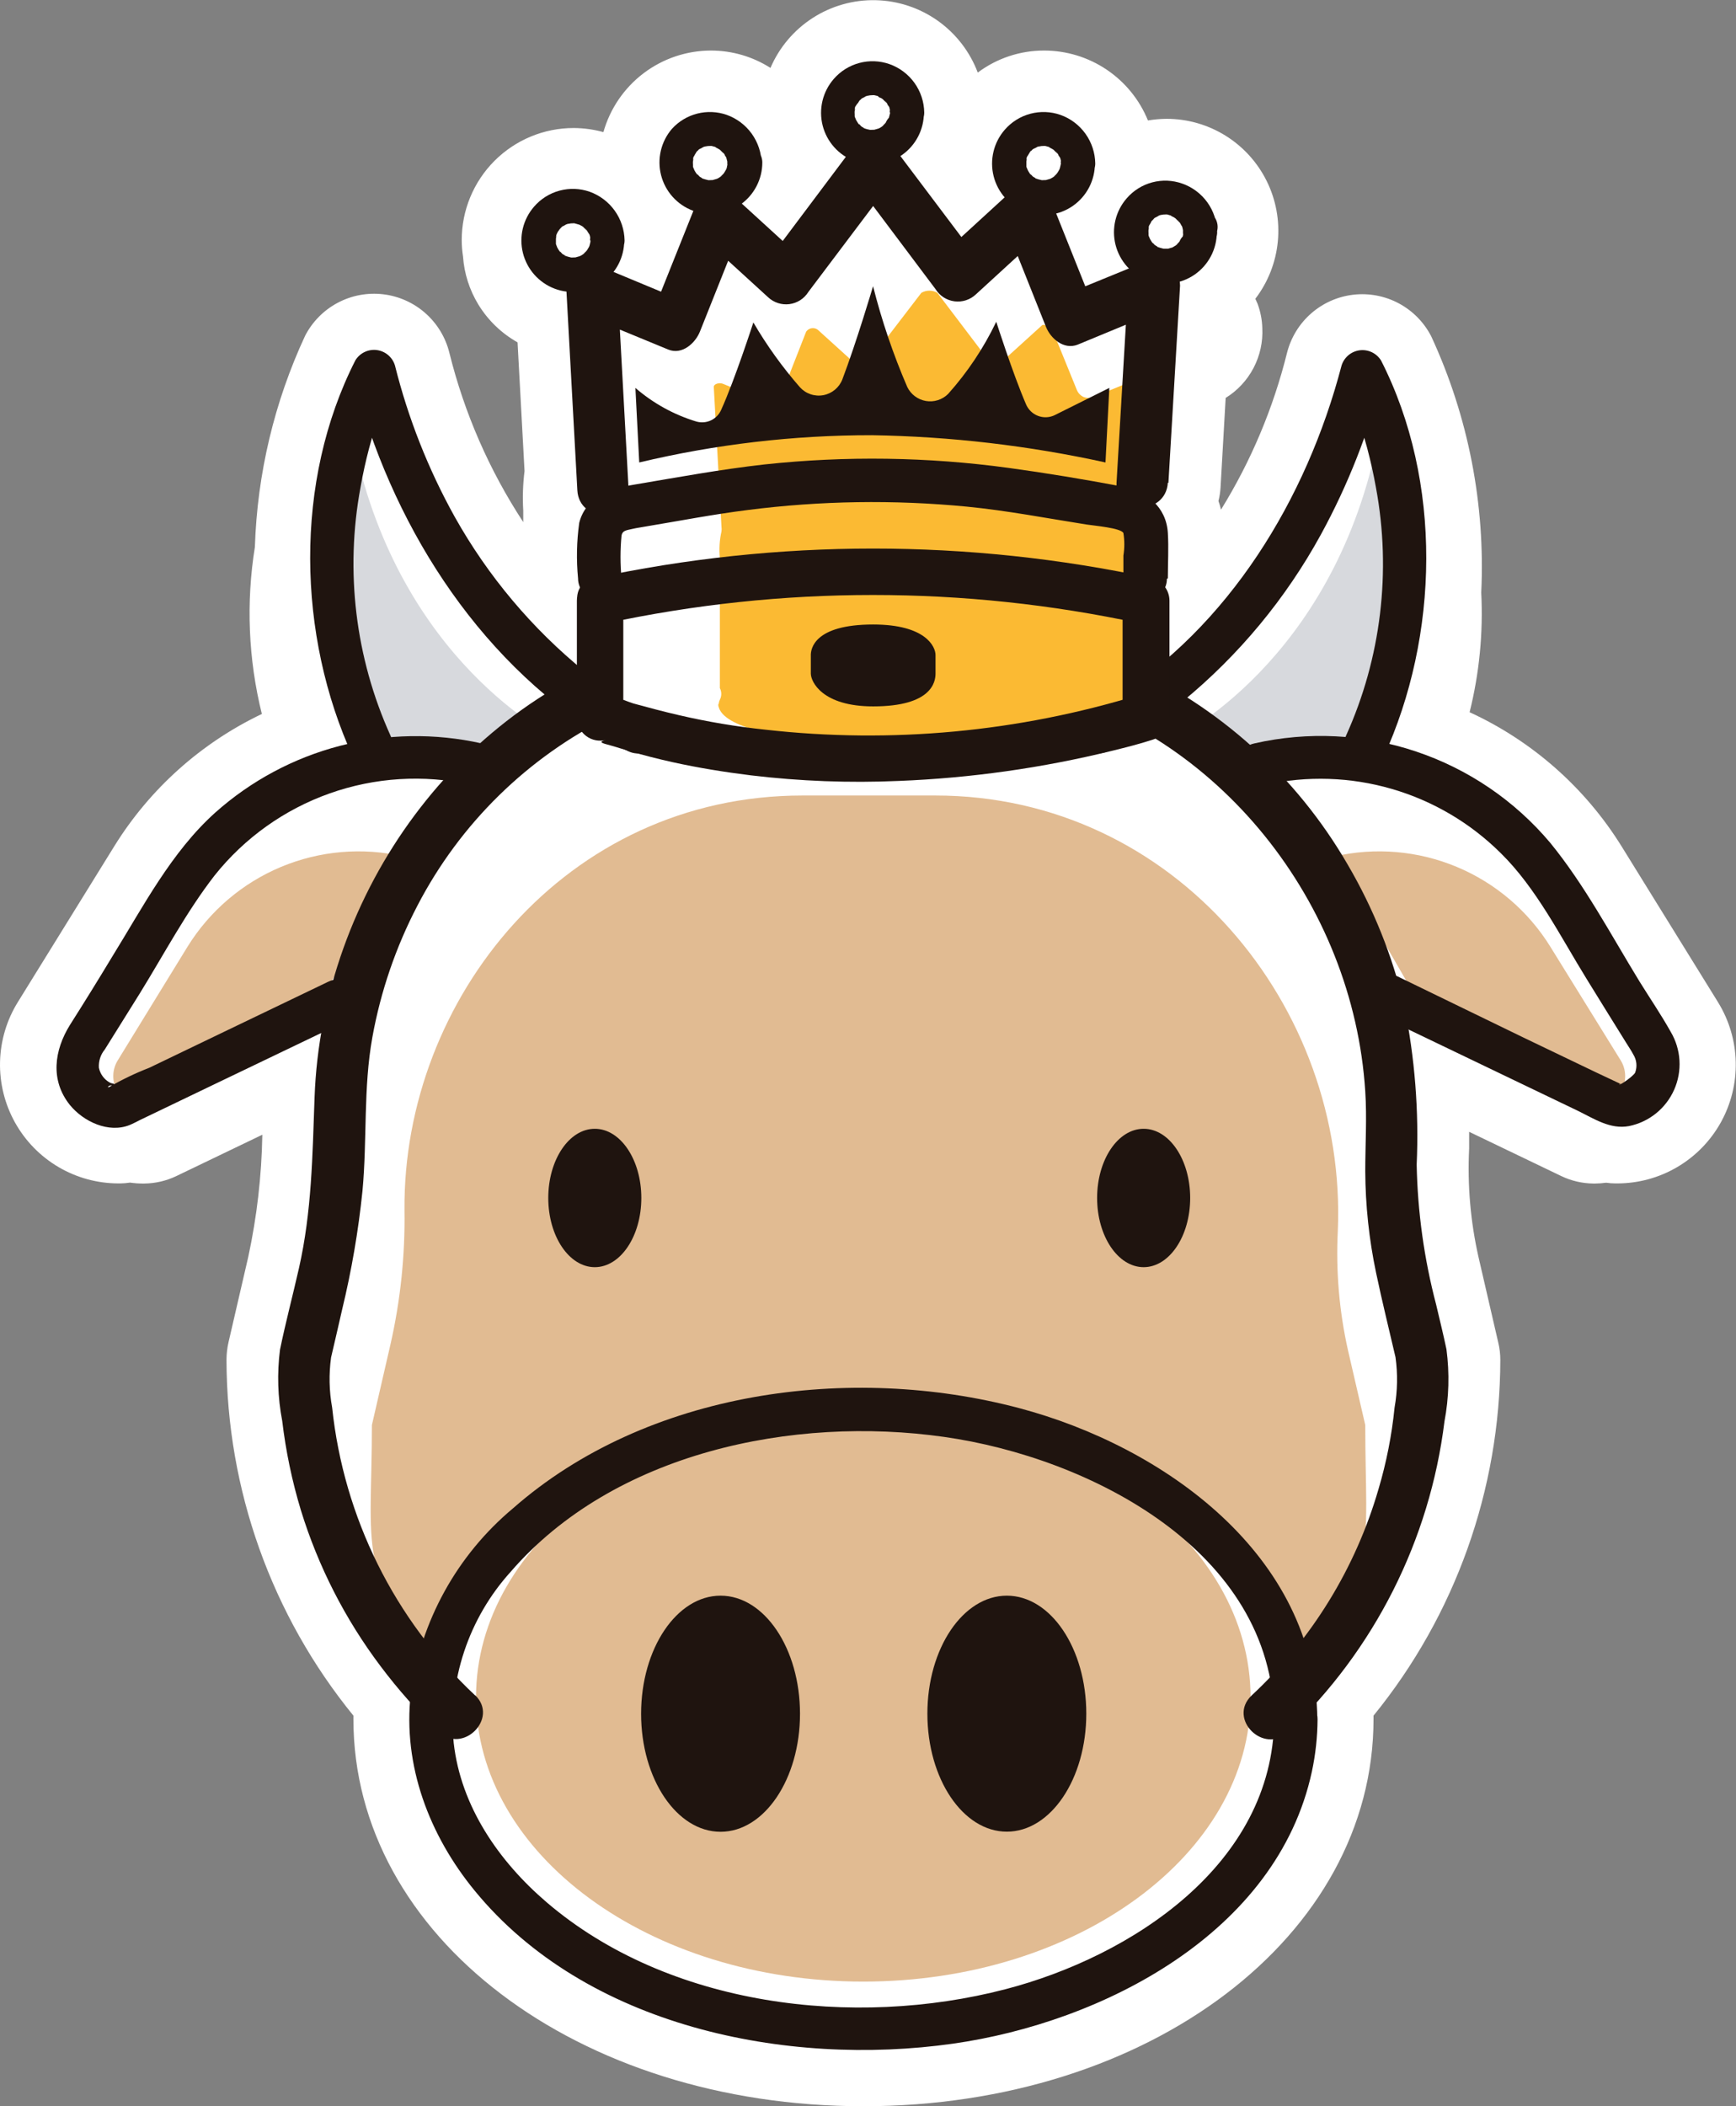 <svg width="371" height="450" viewBox="0 0 371 450" fill="none" xmlns="http://www.w3.org/2000/svg">
<rect x="0" y="0" width="371" height="450" fill="#808080" stroke="none"/>
<g clip-path="url(#clip0_45_6948)">
<path d="M367.197 214.186L346.587 180.886C338.8 168.324 327.49 158.335 314.069 152.165C316.153 143.815 316.99 135.201 316.555 126.605C317.455 107.758 313.787 88.973 305.865 71.852C304.324 68.86 301.911 66.407 298.947 64.819C295.982 63.232 292.605 62.584 289.263 62.962C285.922 63.34 282.775 64.726 280.238 66.936C277.702 69.145 275.897 72.075 275.062 75.336C272.123 87.185 267.359 98.503 260.941 108.885C260.797 108.26 260.614 107.645 260.394 107.043C260.634 106.097 260.783 105.131 260.842 104.156L261.935 85.017C264.456 83.458 266.513 81.249 267.89 78.623C269.268 75.996 269.916 73.047 269.767 70.085C269.716 68.306 269.372 66.549 268.747 64.883C268.598 64.51 268.424 64.186 268.275 63.838C270.984 60.293 272.649 56.061 273.08 51.619C273.512 47.176 272.693 42.702 270.717 38.701C268.741 34.701 265.686 31.333 261.898 28.98C258.11 26.627 253.739 25.382 249.281 25.386C247.957 25.401 246.635 25.517 245.328 25.734C243.529 21.318 240.457 17.539 236.502 14.879C232.548 12.219 227.892 10.8 223.128 10.801C218.02 10.792 213.047 12.443 208.957 15.505C207.275 11.044 204.299 7.189 200.412 4.433C196.524 1.678 191.903 0.148 187.141 0.041C182.379 -0.066 177.694 1.254 173.687 3.833C169.681 6.411 166.535 10.129 164.655 14.51C160.852 12.084 156.435 10.797 151.926 10.801C146.725 10.81 141.67 12.516 137.524 15.659C133.379 18.803 130.371 23.214 128.954 28.223C126.88 27.655 124.74 27.362 122.59 27.352C116.247 27.352 110.164 29.874 105.679 34.364C101.193 38.855 98.674 44.944 98.674 51.294C98.677 52.453 98.769 53.609 98.947 54.754C99.197 58.422 100.332 61.974 102.254 65.107C104.31 68.454 107.185 71.221 110.607 73.146L112.099 100.647C111.746 103.461 111.654 106.303 111.825 109.134C111.825 109.856 111.825 110.577 111.825 111.249V111.548C104.563 100.471 99.226 88.245 96.038 75.386C95.231 72.107 93.445 69.152 90.917 66.917C88.389 64.681 85.24 63.27 81.89 62.872C78.54 62.475 75.149 63.109 72.169 64.692C69.188 66.274 66.761 68.728 65.211 71.727C58.62 85.895 54.967 101.253 54.471 116.874C52.56 128.741 53.067 140.873 55.962 152.539C42.956 158.74 32.005 168.554 24.414 180.811L3.804 214.111C1.425 217.952 0.115 222.36 0.008 226.878C-0.098 231.396 1.003 235.861 3.198 239.81C5.394 243.759 8.603 247.048 12.495 249.339C16.387 251.629 20.819 252.837 25.334 252.837H25.732C26.423 252.829 27.112 252.77 27.795 252.663C28.676 252.792 29.565 252.859 30.455 252.862H30.828C33.223 252.838 35.583 252.286 37.739 251.244L56.062 242.434C55.913 251.214 54.905 259.958 53.054 268.542L48.827 286.809C48.55 288.035 48.409 289.286 48.405 290.543C48.456 318.245 58.034 345.086 75.528 366.551C75.528 366.799 75.528 367.048 75.528 367.297C75.528 413.663 123.385 450 184.518 450C245.652 450 293.534 413.663 293.534 367.297C293.534 367.048 293.534 366.799 293.534 366.551C311.01 345.077 320.578 318.241 320.632 290.543C320.632 289.285 320.482 288.031 320.185 286.809L316.008 268.741C314.265 261.089 313.579 253.234 313.969 245.396C313.969 244.201 313.969 242.907 313.969 241.812L333.61 251.244C335.767 252.286 338.126 252.838 340.521 252.862H340.894C341.684 252.855 342.473 252.796 343.256 252.688C343.906 252.787 344.562 252.837 345.22 252.837H345.642C350.155 252.833 354.584 251.622 358.472 249.329C362.36 247.037 365.566 243.747 367.759 239.799C369.951 235.851 371.051 231.388 370.943 226.872C370.835 222.356 369.525 217.951 367.147 214.111L367.197 214.186Z" fill="white"/>
<path d="M119.929 158.362C119.929 158.362 88.007 143.678 76.746 99.502C76.746 99.502 61.58 129.069 76.373 160.677" fill="#D7D9DD"/>
<path d="M250.002 158.362C250.002 158.362 281.923 143.678 293.185 99.502C293.185 99.502 308.351 129.069 293.558 160.677" fill="#D7D9DD"/>
<path d="M86.192 182.977C77.456 180.978 68.315 181.763 60.046 185.221C51.777 188.679 44.795 194.638 40.075 202.265L25.159 226.556C24.558 227.53 24.229 228.649 24.207 229.795C24.186 230.94 24.472 232.071 25.036 233.068C25.6 234.065 26.421 234.892 27.413 235.463C28.406 236.033 29.534 236.326 30.678 236.312L65.036 219.786" fill="#E1BB92"/>
<path d="M285.18 182.977C293.919 180.976 303.065 181.76 311.338 185.218C319.611 188.676 326.598 194.636 331.322 202.265L346.362 226.555C346.964 227.53 347.292 228.649 347.314 229.795C347.336 230.94 347.05 232.071 346.486 233.068C345.922 234.065 345.1 234.892 344.108 235.463C343.115 236.033 341.988 236.326 340.843 236.312L306.461 219.786" fill="#E1BB92"/>
<path d="M184.494 423.37C230.202 423.37 267.256 396.182 267.256 362.643C267.256 329.105 230.202 301.916 184.494 301.916C138.785 301.916 101.731 329.105 101.731 362.643C101.731 396.182 138.785 423.37 184.494 423.37Z" fill="#E1BB92"/>
<path d="M93.9 353.932C76.049 337.158 79.48 330.886 79.48 304.455L83.458 287.183C85.593 277.779 86.595 268.154 86.441 258.512C86.093 213.514 120.799 169.96 171.516 169.96H199.882C251.17 169.96 287.964 215.132 285.901 263.041C285.475 271.562 286.202 280.102 288.064 288.427L291.768 304.455C291.768 330.886 294.876 337.631 277.025 354.405L275.385 353.484C254.452 294.45 137.158 270.732 94.074 353.932H93.9Z" fill="#E1BB92"/>
<path d="M127.114 270.732C132.606 270.732 137.059 264.113 137.059 255.948C137.059 247.784 132.606 241.165 127.114 241.165C121.622 241.165 117.17 247.784 117.17 255.948C117.17 264.113 121.622 270.732 127.114 270.732Z" fill="#1F140F"/>
<path d="M244.408 270.732C249.9 270.732 254.353 264.113 254.353 255.948C254.353 247.784 249.9 241.165 244.408 241.165C238.916 241.165 234.464 247.784 234.464 255.948C234.464 264.113 238.916 270.732 244.408 270.732Z" fill="#1F140F"/>
<path d="M170.969 366.152C170.969 380.065 163.361 391.364 153.989 391.364C144.616 391.364 137.009 380.065 137.009 366.152C137.009 352.24 144.616 340.916 153.989 340.916C163.361 340.916 170.969 352.215 170.969 366.152Z" fill="#1F140F"/>
<path d="M215.171 391.339C224.549 391.339 232.151 380.051 232.151 366.127C232.151 352.203 224.549 340.916 215.171 340.916C205.794 340.916 198.191 352.203 198.191 366.127C198.191 380.051 205.794 391.339 215.171 391.339Z" fill="#1F140F"/>
<path d="M101.557 362.245C84.317 346.066 73.464 324.221 70.978 300.697C70.337 297.172 70.262 293.568 70.754 290.02C71.55 286.61 72.345 283.201 73.116 279.791C75.137 271.445 76.59 262.972 77.467 254.43C78.486 243.479 77.616 232.454 79.58 221.603C81.352 211.804 84.596 202.33 89.201 193.504C98.323 175.928 112.817 161.731 130.57 152.987C139.939 148.485 150.048 145.727 160.403 144.848C166.295 144.375 172.212 144.525 178.079 144.525C192.349 144.525 207.042 143.554 221.014 146.889C260.468 156.346 289.207 193.006 291.768 233.176C292.141 238.875 291.768 244.525 291.768 250.224C291.804 257.518 292.578 264.789 294.08 271.926C295.348 277.974 296.84 283.972 298.232 289.97C298.733 293.542 298.666 297.171 298.033 300.722C297.441 306.624 296.292 312.458 294.602 318.143C289.703 335.038 280.321 350.288 267.454 362.27C262.308 367.247 270.089 374.938 275.236 370.06C293.735 352.484 305.563 329.022 308.698 303.683C309.658 298.604 309.801 293.403 309.121 288.278C308.45 285.067 307.654 281.882 306.908 278.696C304.347 268.941 302.953 258.915 302.757 248.83C303.269 237.406 302.367 225.961 300.072 214.759C297.566 204.201 293.502 194.077 288.014 184.719C277.034 165.749 260.344 150.739 240.331 141.837C229.865 137.312 218.712 134.586 207.34 133.773C201.299 133.35 195.208 133.524 189.142 133.524C172.858 133.524 156.549 132.827 140.713 137.432C98.176 149.751 68.79 190.742 67.224 234.495C66.776 246.939 66.627 258.835 63.893 270.931C62.575 276.755 61.034 282.553 59.84 288.352C59.19 293.423 59.349 298.564 60.313 303.584C61.078 310.035 62.409 316.406 64.29 322.623C67.988 334.646 73.751 345.931 81.32 355.973C85.069 360.972 89.227 365.651 93.751 369.96C98.897 374.938 106.678 367.073 101.532 362.17L101.557 362.245Z" fill="#1F140F"/>
<path d="M272.302 367.322C272.029 398.332 241.773 418.019 214.823 425.012C182.504 433.4 142.901 428.721 116.846 406.446C106.653 397.735 98.474 385.963 96.958 372.349C96.35 365.759 97.114 359.113 99.202 352.833C101.291 346.553 104.657 340.775 109.09 335.864C131.191 310.279 169.552 302.414 201.747 306.994C232.748 311.374 271.979 331.284 272.302 367.322C272.302 373.245 281.575 373.27 281.525 367.322C281.227 332.255 248.709 309.034 217.807 300.846C181.709 291.289 138.252 297.088 109.612 322.275C97.655 332.274 89.868 346.39 87.784 361.847C86.044 377.227 91.762 392.135 101.433 403.932C125.249 433.026 168.085 441.662 203.636 436.635C235.607 432.105 272.899 413.016 280.357 378.522C281.147 374.84 281.555 371.087 281.575 367.322C281.575 361.374 272.352 361.349 272.302 367.322Z" fill="#1F140F"/>
<path d="M270.413 167.671C279.351 165.696 288.642 165.999 297.433 168.551C306.225 171.104 314.235 175.824 320.732 182.28C328.339 189.746 333.51 200.149 339.129 209.233C341.913 213.763 344.722 218.268 347.532 222.797C348.029 223.619 348.601 224.415 349.048 225.286C349.41 225.859 349.634 226.507 349.703 227.181C349.772 227.854 349.684 228.535 349.446 229.169C349.148 229.841 346.065 232.056 346.065 231.658C346.065 231.259 348.551 232.802 347.382 232.106C346.935 231.832 346.413 231.633 345.965 231.409L340.993 229.069L325.43 221.603L298.68 208.611C293.36 206.122 288.735 214.012 294.031 216.6L320.259 229.194L337.165 237.307C340.695 239.024 344.101 241.339 348.128 240.592C350.239 240.163 352.216 239.235 353.895 237.884C355.574 236.534 356.906 234.801 357.78 232.83C358.653 230.86 359.043 228.708 358.917 226.556C358.79 224.404 358.152 222.313 357.053 220.458C354.99 216.775 352.578 213.24 350.341 209.632C344.25 199.676 338.656 189.074 331.297 180.065C323.716 171.057 313.805 164.312 302.649 160.568C291.494 156.823 279.524 156.224 268.051 158.835C262.259 160.129 264.695 169.014 270.537 167.745L270.413 167.671Z" fill="#1F140F"/>
<path d="M236.776 160.503C242.539 157.606 247.924 154.012 252.811 149.801C264.805 139.933 274.805 127.862 282.272 114.236C288.069 103.636 292.513 92.347 295.498 80.637L287.07 81.682C288.052 83.52 288.883 85.434 289.556 87.407C291.536 92.858 293.042 98.47 294.056 104.181C297.386 122.082 295.156 140.574 287.666 157.168C285.18 162.544 293.161 167.123 295.647 161.822C307.555 135.839 308.326 102.912 295.15 77.028C294.678 76.261 293.994 75.646 293.182 75.258C292.369 74.87 291.462 74.725 290.57 74.841C289.677 74.957 288.837 75.328 288.15 75.91C287.463 76.493 286.958 77.261 286.697 78.123C279.239 106.62 262.631 133.922 237.472 149.552C235.782 150.632 234.031 151.613 232.226 152.489C226.857 154.978 231.53 162.942 236.875 160.453L236.776 160.503Z" fill="#1F140F"/>
<path d="M102.949 158.835C92.965 156.596 82.592 156.768 72.687 159.339C62.783 161.91 53.633 166.805 45.993 173.619C36.62 182.031 30.579 193.728 24.016 204.331C21.016 209.308 17.991 214.194 14.942 218.99C11.585 224.415 10.691 230.786 14.942 236.088C17.85 239.647 23.195 242.16 27.695 240.368C28.491 240.045 29.237 239.622 30.008 239.248L44.153 232.454L74.807 217.745C80.152 215.256 75.478 207.193 70.133 209.756L47.907 220.433L31.922 228.123C28.934 229.281 26.041 230.671 23.27 232.28C23.27 232.28 23.071 232.28 23.046 232.28C23.593 231.359 24.961 232.504 24.339 231.558C24.339 231.558 23.618 231.409 23.444 231.284C22.855 230.955 22.343 230.502 21.944 229.956C21.545 229.411 21.268 228.786 21.132 228.123C21.042 226.707 21.496 225.309 22.4 224.216C24.886 220.209 27.372 216.252 29.858 212.27C35.029 203.907 39.803 194.848 45.869 187.033C52.266 179.01 60.781 172.941 70.448 169.514C80.115 166.087 90.547 165.44 100.563 167.646C106.331 168.915 108.817 160.03 103.049 158.736L102.949 158.835Z" fill="#1F140F"/>
<path d="M138.873 152.539C133.892 150.069 129.219 147.02 124.951 143.454C113.698 134.296 104.277 123.09 97.181 110.428C91.522 100.251 87.226 89.373 84.403 78.074C84.141 77.211 83.637 76.443 82.95 75.861C82.263 75.278 81.423 74.907 80.53 74.791C79.637 74.676 78.73 74.821 77.918 75.209C77.105 75.597 76.422 76.211 75.95 76.979C62.774 102.862 63.52 135.789 75.453 161.772C77.939 167.173 85.894 162.494 83.433 157.118C75.944 140.525 73.714 122.032 77.044 104.131C78.039 98.456 79.52 92.878 81.469 87.457C82.142 85.484 82.973 83.57 83.955 81.732L75.527 80.637C83.458 111.299 101.358 140.319 128.705 157.392C130.48 158.554 132.332 159.593 134.249 160.503C139.594 162.992 144.193 155.027 138.898 152.539H138.873Z" fill="#1F140F"/>
<path d="M159.135 33.624C159.123 33.69 159.123 33.757 159.135 33.823V33.624Z" fill="white"/>
<path d="M250.3 44.948C249.614 44.705 248.89 44.587 248.162 44.599C247.204 44.597 246.255 44.795 245.378 45.181C244.5 45.566 243.713 46.131 243.065 46.839C242.141 47.885 241.569 49.195 241.431 50.585C241.292 51.974 241.595 53.372 242.295 54.579C242.54 54.964 242.823 55.322 243.14 55.65C243.52 56.047 243.796 56.532 243.944 57.062C244.091 57.591 244.105 58.149 243.985 58.686C243.872 59.242 243.621 59.761 243.256 60.196C242.892 60.63 242.425 60.967 241.897 61.175L230.983 65.555C230.13 65.902 229.176 65.902 228.323 65.555C227.905 65.382 227.524 65.129 227.204 64.808C226.884 64.488 226.631 64.107 226.458 63.688L220.144 48.333C219.949 47.841 219.87 47.312 219.913 46.785C219.956 46.259 220.12 45.749 220.392 45.296C220.679 44.843 221.065 44.461 221.522 44.181C221.979 43.9 222.494 43.728 223.028 43.678H223.177H223.55C224.994 43.41 226.306 42.664 227.277 41.56C228.247 40.456 228.82 39.058 228.903 37.59C228.986 36.122 228.575 34.669 227.735 33.462C226.895 32.256 225.675 31.366 224.271 30.936C223.578 30.683 222.845 30.557 222.108 30.562C221.131 30.554 220.164 30.751 219.269 31.142C218.374 31.532 217.571 32.106 216.912 32.827C215.985 33.877 215.412 35.191 215.274 36.585C215.135 37.979 215.439 39.381 216.141 40.592C216.378 40.946 216.644 41.279 216.937 41.588C217.24 41.919 217.474 42.307 217.627 42.729C217.78 43.152 217.848 43.6 217.827 44.048C217.806 44.497 217.697 44.937 217.506 45.344C217.315 45.75 217.045 46.114 216.713 46.416L206.52 55.426C205.884 55.993 205.06 56.304 204.208 56.297H203.885C203.402 56.259 202.932 56.123 202.505 55.896C202.077 55.669 201.7 55.356 201.399 54.978L188.023 37.556C187.721 37.175 187.507 36.733 187.395 36.259C187.283 35.786 187.277 35.294 187.377 34.818C187.489 34.339 187.699 33.887 187.995 33.493C188.29 33.099 188.664 32.771 189.092 32.529C190.122 31.952 190.987 31.12 191.605 30.114C192.223 29.108 192.573 27.96 192.623 26.779C192.595 25.371 192.13 24.006 191.292 22.873C190.455 21.74 189.286 20.896 187.949 20.458C187.265 20.203 186.54 20.077 185.811 20.085C184.834 20.076 183.867 20.273 182.972 20.664C182.077 21.054 181.274 21.628 180.615 22.349C179.683 23.391 179.107 24.702 178.968 26.094C178.83 27.485 179.136 28.884 179.844 30.09C180.47 31.152 181.384 32.015 182.479 32.578C182.921 32.803 183.309 33.123 183.614 33.514C183.919 33.905 184.134 34.359 184.244 34.843C184.357 35.325 184.36 35.825 184.252 36.308C184.145 36.791 183.929 37.243 183.623 37.631L169.726 55.525C169.424 55.904 169.047 56.216 168.62 56.443C168.192 56.67 167.722 56.807 167.24 56.844H166.916C166.055 56.839 165.224 56.52 164.579 55.948L155.207 47.636C154.83 47.309 154.53 46.901 154.332 46.442C154.133 45.984 154.04 45.486 154.059 44.987C154.078 44.488 154.209 43.999 154.442 43.557C154.675 43.115 155.005 42.731 155.406 42.434C156.217 41.817 156.883 41.029 157.355 40.126C157.828 39.223 158.096 38.226 158.14 37.208C158.144 35.793 157.704 34.413 156.884 33.261C156.063 32.11 154.903 31.244 153.566 30.787C152.881 30.536 152.157 30.41 151.428 30.413C150.448 30.403 149.476 30.599 148.577 30.989C147.677 31.38 146.87 31.955 146.207 32.678C145.281 33.727 144.708 35.042 144.569 36.436C144.431 37.83 144.734 39.232 145.437 40.443C145.923 41.206 146.555 41.866 147.298 42.383C148.041 42.9 148.878 43.264 149.762 43.455C150.247 43.56 150.703 43.771 151.098 44.072C151.494 44.373 151.818 44.757 152.05 45.197C152.282 45.629 152.415 46.108 152.441 46.599C152.467 47.089 152.384 47.579 152.199 48.034L145.387 64.609C145.214 65.028 144.961 65.409 144.641 65.729C144.321 66.049 143.941 66.303 143.522 66.476C143.088 66.655 142.624 66.748 142.155 66.75C141.712 66.752 141.273 66.667 140.862 66.501L129.327 61.772C128.864 61.586 128.449 61.299 128.111 60.931C127.773 60.564 127.522 60.127 127.374 59.65C127.226 59.173 127.187 58.67 127.258 58.176C127.329 57.682 127.509 57.21 127.785 56.794C128.388 55.962 128.783 54.997 128.938 53.98C129.092 52.963 129.001 51.924 128.673 50.95C128.344 49.976 127.788 49.094 127.049 48.379C126.311 47.664 125.413 47.136 124.429 46.839C123.741 46.605 123.018 46.487 122.291 46.491C121.314 46.478 120.345 46.673 119.449 47.063C118.554 47.454 117.751 48.031 117.095 48.756C116.164 49.797 115.587 51.109 115.449 52.5C115.31 53.891 115.617 55.29 116.324 56.496C116.964 57.506 117.855 58.333 118.91 58.895C119.964 59.458 121.146 59.737 122.341 59.706H123.335C124.166 59.707 124.97 60.007 125.597 60.553C125.965 60.856 126.262 61.236 126.468 61.665C126.674 62.095 126.784 62.565 126.791 63.041L128.904 100.373C128.93 100.777 128.879 101.183 128.755 101.568C128.243 103.895 128.092 106.288 128.307 108.661C128.307 109.607 128.307 110.528 128.307 111.424V143.38C128.541 143.843 128.663 144.354 128.663 144.873C128.663 145.392 128.541 145.903 128.307 146.366C128.226 146.543 128.16 146.726 128.108 146.914C128.053 147.125 127.987 147.332 127.91 147.536C127.91 147.661 127.91 147.934 127.91 148.034L128.059 148.457C129.053 151.767 135.02 153.609 137.556 154.38C146.463 156.868 155.618 158.362 164.853 158.835C171.69 159.383 178.725 159.657 185.711 159.657C191.305 159.657 196.998 159.457 202.642 159.134C212.394 158.713 222.084 157.363 231.58 155.102C235.359 154.107 242.419 152.265 243.513 148.532C243.627 148.207 243.672 147.863 243.647 147.52C243.621 147.178 243.525 146.844 243.364 146.541C243.113 146.06 242.982 145.527 242.982 144.985C242.982 144.443 243.113 143.91 243.364 143.43V111.2C243.364 110.254 243.364 109.258 243.364 108.263C243.555 106.12 243.463 103.961 243.09 101.842C243.09 101.543 242.916 101.269 242.817 100.971C242.624 100.524 242.539 100.038 242.568 99.552L244.855 61.025C244.918 60.16 245.302 59.35 245.933 58.755C246.564 58.161 247.395 57.825 248.261 57.815C248.658 57.852 249.058 57.852 249.455 57.815C250.894 57.536 252.199 56.784 253.164 55.679C254.129 54.573 254.697 53.177 254.78 51.712C254.863 50.247 254.455 48.795 253.621 47.588C252.787 46.381 251.575 45.487 250.176 45.047L250.3 44.948Z" fill="white"/>
<path d="M255.844 47.81C255.833 47.876 255.833 47.943 255.844 48.009V47.81Z" fill="white"/>
<path d="M193.568 23.245C193.557 23.311 193.557 23.379 193.568 23.445C193.568 23.445 193.568 23.295 193.568 23.245Z" fill="white"/>
<path d="M177.756 59.457C177.744 59.507 177.744 59.558 177.756 59.607V59.457Z" fill="#FBBA33"/>
<path d="M155.033 72.15C155.021 72.199 155.021 72.251 155.033 72.3V72.15Z" fill="#FBBA33"/>
<path d="M242.17 81.359L233.668 84.818C233.346 84.956 232.998 85.024 232.648 85.017C232.283 85.014 231.921 84.947 231.579 84.818C230.926 84.523 230.41 83.989 230.137 83.325L225.165 71.105C224.842 70.309 223.151 69.014 222.679 69.512L214.748 76.705C214.238 77.15 213.585 77.397 212.909 77.402H212.66C212.289 77.362 211.93 77.246 211.605 77.062C211.28 76.878 210.996 76.63 210.771 76.332L200.329 62.568C199.809 62.262 199.217 62.1 198.614 62.1C198.01 62.1 197.418 62.262 196.898 62.568L186.059 76.705C185.835 77.01 185.549 77.264 185.218 77.449C184.888 77.633 184.522 77.745 184.145 77.775H183.896C183.226 77.775 182.579 77.527 182.081 77.078L174.772 70.458C174.585 70.315 174.37 70.212 174.142 70.155C173.914 70.098 173.676 70.087 173.444 70.125C173.212 70.162 172.989 70.246 172.79 70.371C172.591 70.497 172.42 70.662 172.286 70.856L167.065 84.171C166.789 84.841 166.263 85.376 165.598 85.665C165.265 85.793 164.911 85.86 164.554 85.864C164.204 85.87 163.857 85.802 163.535 85.665L154.51 82.006C153.765 81.682 152.497 82.006 152.546 82.703L154.187 112.568C154.236 112.89 154.236 113.217 154.187 113.539C153.773 115.384 153.656 117.282 153.839 119.164C153.839 119.935 153.839 120.657 153.839 121.379V147.013C154.038 147.398 154.141 147.825 154.141 148.258C154.141 148.691 154.038 149.117 153.839 149.502C153.77 149.647 153.712 149.797 153.665 149.95C153.665 150.075 153.665 150.324 153.516 150.448C153.528 150.58 153.528 150.714 153.516 150.846C153.572 150.957 153.614 151.074 153.64 151.195C154.436 153.808 159.06 155.276 161.099 155.898C167.997 157.856 175.094 159.025 182.255 159.383C187.6 159.831 193.07 160.055 198.514 160.055C202.89 160.055 207.315 159.905 211.715 159.632C219.32 159.315 226.873 158.24 234.264 156.421C237.223 155.65 242.717 154.181 243.562 151.195C243.668 150.942 243.722 150.672 243.722 150.398C243.722 150.125 243.668 149.854 243.562 149.602C243.362 149.218 243.257 148.791 243.257 148.357C243.257 147.924 243.362 147.497 243.562 147.113V121.229C243.562 120.483 243.562 119.686 243.562 118.89C243.693 117.186 243.618 115.473 243.339 113.788C243.29 113.548 243.215 113.314 243.115 113.091C242.968 112.728 242.908 112.336 242.941 111.946L244.731 81.259C244.756 79.866 243.065 81.01 242.17 81.359Z" fill="#FBBA33"/>
<path d="M253.134 70.732C253.122 70.789 253.122 70.849 253.134 70.906V70.732Z" fill="#FBBA33"/>
<path d="M204.605 51.17C204.594 51.197 204.588 51.227 204.588 51.257C204.588 51.287 204.594 51.316 204.605 51.344V51.17Z" fill="#FBBA33"/>
<path d="M249.703 103.136L252.189 61.025C252.183 60.182 251.985 59.352 251.609 58.597C251.233 57.843 250.689 57.184 250.019 56.672C249.35 56.161 248.572 55.809 247.746 55.645C246.92 55.481 246.067 55.508 245.253 55.724L227.403 63.016L234.165 66.75L224.942 43.678C224.675 42.761 224.177 41.928 223.496 41.26C222.815 40.591 221.973 40.108 221.052 39.858C220.131 39.608 219.162 39.6 218.236 39.833C217.311 40.066 216.461 40.533 215.768 41.19L200.852 54.853L209.453 55.948C203.437 47.968 197.412 39.97 191.38 31.956C190.879 31.154 190.183 30.492 189.357 30.034C188.53 29.575 187.601 29.334 186.656 29.334C185.711 29.334 184.782 29.575 183.955 30.034C183.129 30.492 182.433 31.154 181.932 31.956L163.287 56.794L171.888 55.699L157.395 42.459C156.701 41.802 155.852 41.335 154.926 41.102C154.001 40.869 153.031 40.878 152.11 41.128C151.189 41.377 150.348 41.86 149.667 42.529C148.986 43.198 148.488 44.031 148.221 44.948L138.997 68.019L145.76 64.186L127.984 56.794C127.172 56.573 126.319 56.542 125.493 56.703C124.667 56.864 123.888 57.213 123.218 57.722C122.548 58.232 122.003 58.89 121.627 59.644C121.251 60.398 121.053 61.228 121.048 62.071C121.827 76.307 122.606 90.534 123.385 104.754C123.758 111.772 134.746 111.822 134.348 104.754C133.569 90.518 132.791 76.29 132.012 62.071L125.075 67.372L142.826 74.689C145.784 75.883 148.594 73.32 149.588 70.831L158.787 47.76L149.638 50.249L164.132 63.489C164.737 64.061 165.462 64.491 166.254 64.749C167.046 65.006 167.885 65.083 168.71 64.976C169.536 64.869 170.327 64.58 171.028 64.129C171.728 63.678 172.319 63.077 172.759 62.369L191.33 37.73H181.883L199.932 61.772C200.371 62.48 200.963 63.081 201.663 63.532C202.363 63.982 203.154 64.272 203.98 64.379C204.805 64.486 205.644 64.408 206.436 64.151C207.228 63.894 207.953 63.464 208.558 62.892L223.475 49.228L214.326 46.74L223.525 69.811C224.519 72.3 227.304 74.788 230.287 73.644L248.038 66.302L241.101 61.025L238.615 103.136C238.193 110.204 249.156 110.179 249.579 103.136H249.703Z" fill="#1F140F"/>
<path d="M249.579 123.544C249.579 120.333 249.778 117.048 249.579 113.863C249.256 108.263 244.955 104.853 239.635 103.907C231.679 102.414 223.624 101.07 215.594 99.975C198.286 97.61 180.755 97.359 163.386 99.228C154.014 100.274 144.74 101.991 135.442 103.559C130.47 104.38 125.15 106.222 123.783 111.722C123.24 115.648 123.156 119.624 123.534 123.569C123.534 124.803 124.024 125.987 124.896 126.86C125.768 127.733 126.95 128.223 128.183 128.223C129.416 128.223 130.599 127.733 131.47 126.86C132.342 125.987 132.832 124.803 132.832 123.569C132.534 120.515 132.534 117.439 132.832 114.385C133.056 113.365 133.727 113.315 135.318 112.967C136.163 112.768 137.058 112.668 137.804 112.519C145.138 111.299 152.472 109.881 159.831 108.96C175.343 106.978 191.028 106.736 206.595 108.238C215.221 109.084 223.724 110.727 232.251 112.071C233.817 112.32 239.56 112.792 240.082 113.887C240.341 115.478 240.341 117.1 240.082 118.691V123.668C240.082 124.903 240.572 126.087 241.444 126.959C242.316 127.832 243.498 128.323 244.731 128.323C245.964 128.323 247.147 127.832 248.019 126.959C248.89 126.087 249.38 124.903 249.38 123.668L249.579 123.544Z" fill="#1F140F"/>
<path d="M123.285 128.347V153.235C123.28 154.007 123.453 154.769 123.793 155.462C124.132 156.154 124.627 156.759 125.239 157.227C125.852 157.695 126.564 158.014 127.321 158.16C128.078 158.305 128.858 158.272 129.6 158.064C127.114 158.611 129.6 158.96 130.818 159.358L134.696 160.528C137.68 161.399 140.713 162.17 143.746 162.842C149.265 164.062 154.859 164.958 160.477 165.655C170.952 166.911 181.511 167.31 192.051 166.849C207.477 166.24 222.803 164.072 237.795 160.378C240.629 159.681 243.488 158.96 246.248 158.064C247.293 157.753 248.212 157.118 248.873 156.25C249.535 155.382 249.904 154.327 249.927 153.235V128.347C249.926 127.253 249.565 126.19 248.9 125.322C248.235 124.453 247.303 123.829 246.248 123.544C206.918 115.088 166.244 115.088 126.915 123.544C120.65 124.913 123.285 134.52 129.55 133.176C167.126 125.1 205.987 125.1 243.563 133.176L239.908 128.347V153.235L243.563 148.432C217.698 156.392 190.473 158.933 163.585 155.898C157.353 155.246 151.167 154.207 145.063 152.787C141.807 152.041 138.575 151.17 135.368 150.299C132.882 149.502 129.675 147.81 126.915 148.407L133.205 153.211V128.323C133.255 121.926 123.285 121.926 123.285 128.347Z" fill="#1F140F"/>
<path d="M155.53 34.719C155.542 34.918 155.542 35.117 155.53 35.316C155.53 35.913 155.53 34.992 155.53 34.943C155.429 35.26 155.354 35.584 155.306 35.913C155.219 36.087 155.152 36.271 155.107 36.461C155.107 36.461 155.505 35.64 155.232 36.112C154.958 36.585 154.859 36.785 154.635 37.108C154.411 37.432 155.157 36.585 154.809 36.884L154.486 37.257L154.212 37.506C153.939 37.755 153.516 37.904 154.361 37.506C154.088 37.656 153.839 37.88 153.566 38.029L153.218 38.203C152.621 38.551 154.088 37.929 153.218 38.203L152.273 38.477C151.875 38.477 151.701 38.477 152.547 38.477H152.049C151.71 38.502 151.369 38.502 151.03 38.477C150.533 38.477 152 38.676 151.304 38.477L150.732 38.328L150.16 38.153C149.837 38.153 149.936 37.88 150.508 38.303C150.259 38.103 149.911 38.004 149.663 37.83C149.521 37.753 149.387 37.661 149.265 37.556C148.867 37.332 149.961 38.203 149.489 37.705C149.016 37.208 148.967 37.108 148.693 36.909C149.19 37.307 149.091 37.481 148.892 37.183L148.594 36.71L148.395 36.361C148.221 36.038 148.246 35.64 148.395 36.536C148.395 36.212 148.171 35.913 148.096 35.615C148.111 35.482 148.111 35.349 148.096 35.217C147.947 34.52 148.096 36.187 148.096 35.217C148.072 34.91 148.072 34.602 148.096 34.296C148.096 33.947 148.32 33.45 148.096 34.47V34.072C148.096 33.748 148.271 33.45 148.37 33.151C148.594 32.454 147.947 33.922 148.37 33.3C148.446 33.126 148.538 32.96 148.643 32.802L148.892 32.379C149.116 32.056 149.315 32.155 148.743 32.603C148.967 32.429 149.166 32.105 149.389 31.906C149.613 31.707 149.986 31.458 149.389 31.906C148.793 32.354 149.389 31.906 149.389 31.906C149.739 31.744 150.08 31.561 150.409 31.359L150.06 31.483L150.632 31.309C150.806 31.309 151.801 31.11 151.105 31.185C150.409 31.259 151.552 31.185 151.726 31.185H152.248C152.969 31.185 151.428 30.986 152.074 31.185L153.193 31.483C153.864 31.707 152.571 31.135 152.944 31.483L153.541 31.807L153.864 32.006C154.66 32.553 153.442 31.583 153.864 32.006L154.535 32.678C155.033 33.176 154.063 31.931 154.535 32.529L154.859 33.026C154.859 33.176 155.033 33.35 155.132 33.524C155.455 34.097 154.859 32.703 155.132 33.375L155.43 34.495C155.43 34.818 155.43 34.943 155.43 34.121C155.43 34.37 155.43 34.669 155.43 34.943C155.443 35.909 155.833 36.832 156.515 37.516C157.198 38.199 158.12 38.588 159.085 38.601C160.051 38.582 160.972 38.192 161.657 37.51C162.342 36.829 162.739 35.909 162.764 34.943C162.726 32.655 161.991 30.434 160.658 28.575C159.326 26.716 157.459 25.309 155.306 24.54C153.282 23.837 151.097 23.742 149.021 24.269C146.944 24.795 145.067 25.919 143.622 27.501C142.46 28.843 141.64 30.446 141.232 32.174C140.823 33.901 140.839 35.702 141.277 37.422C141.715 39.143 142.562 40.732 143.746 42.053C144.931 43.374 146.417 44.389 148.078 45.011C149.74 45.632 151.526 45.842 153.286 45.622C155.046 45.402 156.726 44.759 158.184 43.748C159.642 42.737 160.833 41.387 161.657 39.815C162.48 38.243 162.912 36.494 162.914 34.719C162.914 33.729 162.521 32.779 161.821 32.079C161.122 31.379 160.174 30.986 159.184 30.986C158.195 30.986 157.247 31.379 156.548 32.079C155.848 32.779 155.455 33.729 155.455 34.719H155.53Z" fill="#1F140F"/>
<path d="M126.219 51.244C126.219 51.444 126.219 51.643 126.219 51.842C126.219 52.439 126.219 51.518 126.219 51.468C126.219 51.419 126.095 52.14 125.995 52.439C125.896 52.738 125.846 52.812 125.796 52.987C125.747 53.161 126.219 52.165 125.946 52.638L125.349 53.634C124.976 54.206 125.846 53.111 125.498 53.41L125.175 53.783L124.901 54.032C124.653 54.281 124.23 54.43 125.051 54.032C124.777 54.181 124.528 54.405 124.255 54.554L123.907 54.729C123.335 55.077 124.802 54.455 123.907 54.729L122.962 55.002C122.589 55.002 122.39 55.002 123.261 55.002H122.739C122.399 55.027 122.059 55.027 121.719 55.002C121.222 55.002 122.714 55.202 121.993 55.002L121.421 54.853L120.874 54.679C120.551 54.679 120.65 54.405 121.197 54.828C120.924 54.656 120.642 54.498 120.352 54.355L119.954 54.082C119.556 53.858 120.675 54.729 120.178 54.256C119.938 53.958 119.672 53.683 119.382 53.435C119.904 53.833 119.805 54.007 119.606 53.708L119.283 53.235L119.109 52.887C118.935 52.563 118.935 52.165 119.109 53.061C119.036 52.746 118.936 52.438 118.81 52.14V51.742C118.661 51.045 118.81 52.713 118.81 51.742C118.81 51.444 118.81 51.145 118.81 50.821C118.81 50.498 119.034 49.975 118.81 50.995C118.801 50.863 118.801 50.73 118.81 50.597C118.879 50.284 118.97 49.976 119.084 49.676C119.283 48.98 118.661 50.448 119.084 49.826C119.084 49.652 119.258 49.477 119.357 49.328L119.631 48.93C119.83 48.581 120.054 48.681 119.457 49.129C119.691 48.915 119.908 48.682 120.103 48.432C120.103 48.432 120.7 47.984 120.103 48.432C119.507 48.88 120.103 48.432 120.103 48.432C120.445 48.27 120.778 48.087 121.098 47.885C121.098 47.885 120.228 48.208 120.774 48.034L121.321 47.835C121.52 47.835 122.49 47.636 121.819 47.71C121.147 47.785 122.241 47.71 122.44 47.71H122.937C123.658 47.71 122.117 47.511 122.763 47.71L123.907 48.034C124.553 48.233 123.261 47.66 123.658 47.909C123.849 48.032 124.048 48.14 124.255 48.233L124.578 48.432C125.374 48.98 124.156 48.009 124.578 48.432L125.249 49.104C125.747 49.602 124.752 48.357 125.249 48.955L125.548 49.453L125.846 49.95C126.144 50.523 125.548 49.129 125.846 49.801C126.144 50.473 126.07 50.547 126.169 50.921C126.269 51.294 126.169 51.369 126.169 50.547C126.169 50.821 126.169 51.095 126.169 51.369C126.169 52.339 126.554 53.27 127.24 53.956C127.925 54.642 128.855 55.027 129.824 55.027C130.793 55.027 131.723 54.642 132.408 53.956C133.093 53.27 133.478 52.339 133.478 51.369C133.436 49.082 132.7 46.862 131.368 45.004C130.036 43.146 128.171 41.738 126.02 40.966C123.949 40.242 121.708 40.16 119.589 40.728C117.469 41.296 115.57 42.489 114.137 44.151C112.969 45.491 112.142 47.094 111.729 48.823C111.315 50.553 111.327 52.357 111.762 54.081C112.197 55.805 113.043 57.397 114.228 58.722C115.413 60.047 116.901 61.065 118.564 61.688C120.228 62.311 122.018 62.521 123.78 62.3C125.543 62.079 127.225 61.434 128.684 60.42C130.143 59.405 131.334 58.052 132.156 56.476C132.978 54.899 133.406 53.147 133.404 51.369C133.404 50.398 133.019 49.468 132.333 48.782C131.648 48.096 130.719 47.71 129.749 47.71C128.78 47.71 127.85 48.096 127.165 48.782C126.48 49.468 126.095 50.398 126.095 51.369L126.219 51.244Z" fill="#1F140F"/>
<path d="M253.01 49.328C253.01 49.527 253.01 49.726 253.01 49.95C253.01 50.174 253.01 49.627 253.01 49.552C252.904 49.869 252.821 50.194 252.761 50.523C252.692 50.701 252.634 50.884 252.587 51.07C252.587 51.07 252.985 50.249 252.587 50.722C252.189 51.195 252.214 51.394 251.99 51.717C251.767 52.041 252.488 51.195 252.165 51.518C252.044 51.622 251.936 51.739 251.841 51.867C251.744 51.952 251.653 52.043 251.568 52.14C251.294 52.364 250.872 52.514 251.717 52.14C251.453 52.329 251.179 52.503 250.897 52.663L250.573 52.862C249.977 53.186 251.444 52.588 250.573 52.862L249.629 53.136C249.231 53.136 249.057 53.136 249.902 53.136H249.405H248.386C247.888 53.136 249.355 53.31 248.659 53.136L248.087 52.987L247.515 52.812C247.192 52.812 247.292 52.539 247.864 52.962C247.615 52.787 247.267 52.663 247.018 52.489L246.62 52.24C246.223 51.991 247.317 52.862 246.819 52.389C246.58 52.092 246.314 51.817 246.024 51.568C246.546 51.966 246.446 52.14 246.248 51.842L245.949 51.369C245.874 51.258 245.807 51.142 245.75 51.02C245.576 50.697 245.601 50.299 245.75 51.195C245.75 50.896 245.527 50.597 245.452 50.274C245.438 50.141 245.438 50.008 245.452 49.876C245.303 49.204 245.452 50.846 245.452 49.876C245.427 49.569 245.427 49.261 245.452 48.955C245.452 48.631 245.676 48.133 245.452 49.129V48.756C245.452 48.432 245.626 48.108 245.726 47.81C245.949 47.113 245.303 48.606 245.726 47.959L245.999 47.461C245.999 47.312 246.173 47.188 246.248 47.063C246.322 46.939 246.67 46.814 246.074 47.262C246.31 47.042 246.534 46.81 246.745 46.565C246.745 46.565 247.341 46.117 246.745 46.565C246.148 47.013 246.745 46.565 246.745 46.565C246.745 46.565 247.491 46.217 247.764 45.993C248.038 45.769 246.869 46.317 247.416 46.142L247.988 45.943C248.162 45.943 249.156 45.744 248.46 45.819C247.764 45.894 248.908 45.819 249.082 45.819H249.604C250.325 45.819 248.759 45.645 249.43 45.819L250.549 46.142C251.22 46.341 249.927 45.769 250.3 46.142L250.897 46.441L251.22 46.665C252.015 47.188 250.797 46.242 251.22 46.665L251.891 47.337C252.388 47.86 251.394 46.615 251.891 47.212C251.891 47.362 252.115 47.511 252.214 47.685C252.314 47.86 252.388 48.034 252.488 48.183C252.811 48.756 252.214 47.362 252.488 48.034C252.761 48.706 252.711 48.781 252.811 49.154C252.91 49.527 252.811 49.602 252.811 48.781C252.811 49.054 252.811 49.328 252.811 49.602C252.811 50.572 253.196 51.503 253.881 52.189C254.567 52.875 255.496 53.26 256.465 53.26C257.435 53.26 258.364 52.875 259.05 52.189C259.735 51.503 260.12 50.572 260.12 49.602C260.09 47.315 259.358 45.093 258.024 43.236C256.69 41.38 254.818 39.979 252.662 39.224C250.593 38.49 248.352 38.4 246.232 38.964C244.111 39.528 242.21 40.72 240.778 42.384C239.61 43.724 238.784 45.327 238.37 47.056C237.957 48.786 237.968 50.59 238.403 52.313C238.839 54.038 239.685 55.63 240.87 56.955C242.054 58.28 243.542 59.297 245.206 59.921C246.869 60.544 248.659 60.754 250.422 60.533C252.184 60.312 253.867 59.667 255.326 58.653C256.785 57.638 257.976 56.285 258.798 54.709C259.62 53.132 260.048 51.38 260.045 49.602C260.218 49.065 260.263 48.495 260.179 47.937C260.095 47.379 259.883 46.848 259.56 46.386C259.237 45.924 258.811 45.542 258.316 45.272C257.821 45.002 257.271 44.85 256.708 44.828C256.144 44.806 255.584 44.915 255.07 45.146C254.555 45.377 254.101 45.724 253.743 46.16C253.385 46.595 253.133 47.108 253.006 47.658C252.878 48.207 252.88 48.779 253.01 49.328Z" fill="#1F140F"/>
<path d="M226.732 34.719C226.732 34.918 226.732 35.117 226.732 35.316C226.732 35.913 226.732 34.992 226.732 34.943C226.732 34.893 226.608 35.615 226.509 35.913C226.409 36.212 226.359 36.287 226.31 36.461C226.26 36.635 226.732 35.64 226.459 36.112C226.185 36.585 226.086 36.785 225.862 37.108C225.638 37.432 226.359 36.585 226.011 36.884L225.713 37.257L225.44 37.506C225.166 37.755 224.743 37.904 225.589 37.506C225.315 37.656 225.067 37.88 224.768 38.029L224.445 38.203C223.848 38.551 225.315 37.929 224.445 38.203L223.5 38.477C223.127 38.477 222.953 38.477 223.799 38.477H223.277C222.937 38.501 222.597 38.501 222.257 38.477C221.76 38.477 223.252 38.676 222.556 38.477L221.959 38.328L221.412 38.153C221.089 38.153 221.188 37.88 221.76 38.303C221.511 38.103 221.163 38.004 220.915 37.83C220.773 37.753 220.64 37.661 220.517 37.556C220.119 37.332 221.213 38.203 220.716 37.705C220.47 37.422 220.204 37.155 219.92 36.909C220.442 37.307 220.343 37.481 220.144 37.183L219.846 36.71C219.77 36.599 219.704 36.483 219.647 36.361C219.473 36.038 219.473 35.64 219.647 36.536C219.647 36.212 219.423 35.913 219.349 35.615C219.34 35.482 219.34 35.349 219.349 35.217C219.199 34.52 219.349 36.187 219.349 35.217C219.349 34.918 219.349 34.619 219.349 34.296C219.349 33.972 219.597 33.45 219.349 34.47V34.072C219.349 33.748 219.523 33.45 219.622 33.151C219.846 32.454 219.199 33.922 219.622 33.3L219.92 32.802L220.169 32.379C220.393 32.056 220.592 32.155 219.995 32.603C220.24 32.384 220.472 32.151 220.691 31.906C220.691 31.906 221.288 31.458 220.691 31.906C220.989 31.707 221.437 31.583 221.71 31.359L221.362 31.483L221.909 31.309C222.108 31.309 223.103 31.11 222.407 31.185C221.71 31.259 222.854 31.185 223.028 31.185H223.55C224.271 31.185 222.705 30.986 223.376 31.185L224.495 31.483C225.166 31.707 223.873 31.135 224.246 31.483L224.843 31.807L225.166 32.006C225.962 32.553 224.743 31.583 225.166 32.006L225.837 32.678C226.335 33.176 225.34 31.931 225.837 32.529L226.16 33.026C226.16 33.176 226.335 33.35 226.434 33.524C226.757 34.097 226.161 32.703 226.434 33.375C226.707 34.047 226.658 34.121 226.757 34.495C226.857 34.868 226.757 34.943 226.757 34.121C226.757 34.37 226.757 34.669 226.757 34.943C226.757 35.913 227.142 36.844 227.828 37.53C228.513 38.216 229.442 38.601 230.412 38.601C231.381 38.601 232.311 38.216 232.996 37.53C233.681 36.844 234.066 35.913 234.066 34.943C234.034 32.653 233.302 30.429 231.969 28.569C230.635 26.709 228.764 25.302 226.608 24.54C224.536 23.82 222.296 23.739 220.178 24.307C218.059 24.875 216.16 26.065 214.724 27.725C213.556 29.065 212.73 30.668 212.317 32.397C211.903 34.127 211.914 35.931 212.35 37.654C212.785 39.379 213.631 40.971 214.816 42.296C216.001 43.621 217.489 44.639 219.152 45.262C220.816 45.885 222.605 46.095 224.368 45.874C226.13 45.653 227.813 45.008 229.272 43.994C230.731 42.979 231.922 41.626 232.744 40.05C233.566 38.473 233.994 36.721 233.992 34.943C233.992 33.972 233.607 33.042 232.921 32.356C232.236 31.67 231.306 31.284 230.337 31.284C229.368 31.284 228.438 31.67 227.753 32.356C227.068 33.042 226.683 33.972 226.683 34.943L226.732 34.719Z" fill="#1F140F"/>
<path d="M190.211 23.942C190.224 24.149 190.224 24.357 190.211 24.564C190.211 25.162 190.211 24.241 190.211 24.191C190.211 24.141 190.062 24.863 189.963 25.162C189.893 25.34 189.835 25.523 189.789 25.709C189.789 25.709 190.186 24.863 189.789 25.361C189.391 25.859 189.416 26.033 189.192 26.356C188.968 26.68 189.689 25.834 189.366 26.132C189.252 26.242 189.144 26.359 189.043 26.481L188.769 26.755C188.496 27.003 188.073 27.153 188.918 26.755C188.645 26.904 188.396 27.128 188.123 27.277L187.775 27.451C187.178 27.775 188.645 27.178 187.775 27.451L186.83 27.725C186.432 27.725 186.258 27.725 187.104 27.725C186.938 27.712 186.772 27.712 186.606 27.725C186.267 27.75 185.926 27.75 185.587 27.725C185.09 27.725 186.557 27.924 185.861 27.725L185.289 27.601L184.717 27.427C184.394 27.302 184.493 27.153 185.065 27.551C184.816 27.377 184.468 27.277 184.22 27.103C183.971 26.929 183.946 26.904 183.822 26.829C183.698 26.755 184.518 27.476 184.046 26.979C183.573 26.481 183.524 26.381 183.225 26.157C183.747 26.555 183.648 26.73 183.449 26.456L183.151 25.958L182.952 25.635C182.778 25.286 182.803 24.913 182.952 25.809C182.952 25.485 182.728 25.187 182.653 24.863C182.665 24.739 182.665 24.614 182.653 24.49C182.504 23.793 182.653 25.46 182.653 24.49C182.629 24.183 182.629 23.875 182.653 23.569C182.653 23.221 182.877 22.723 182.653 23.743V23.345C182.653 23.021 182.828 22.723 182.927 22.399C183.026 22.076 182.504 23.196 182.927 22.573C183.058 22.347 183.217 22.138 183.399 21.951L183.648 21.528C183.872 21.18 184.071 21.279 183.474 21.752C183.722 21.553 183.921 21.254 184.145 21.055C184.369 20.856 184.742 20.607 184.145 21.055C183.548 21.503 184.145 21.055 184.145 21.055C184.501 20.894 184.842 20.703 185.164 20.483C185.164 20.483 184.269 20.806 184.816 20.632L185.388 20.458C185.562 20.458 186.557 20.234 185.861 20.334C185.164 20.433 186.308 20.334 186.482 20.334H187.004C187.725 20.334 186.184 20.159 186.83 20.334C187.209 20.41 187.583 20.509 187.949 20.632C188.62 20.856 187.327 20.284 187.7 20.632C188.073 20.981 188.123 20.831 188.297 20.956L188.62 21.155C189.416 21.702 188.197 20.732 188.62 21.155L189.291 21.827C189.789 22.325 188.794 21.08 189.291 21.677L189.615 22.175C189.615 22.325 189.789 22.499 189.888 22.673C190.211 23.245 189.615 21.852 189.888 22.499C190.161 23.146 190.112 23.245 190.211 23.644C190.311 24.042 190.211 24.067 190.211 23.27C190.211 23.519 190.211 23.818 190.211 24.067C190.211 25.037 190.596 25.968 191.282 26.654C191.967 27.34 192.897 27.725 193.866 27.725C194.835 27.725 195.765 27.34 196.45 26.654C197.135 25.968 197.52 25.037 197.52 24.067C197.49 21.78 196.759 19.558 195.425 17.701C194.091 15.845 192.218 14.444 190.062 13.688C187.99 12.969 185.75 12.887 183.632 13.455C181.513 14.023 179.614 15.214 178.178 16.874C177.01 18.215 176.183 19.819 175.77 21.549C175.357 23.28 175.369 25.085 175.805 26.809C176.242 28.534 177.09 30.127 178.276 31.452C179.463 32.776 180.953 33.793 182.618 34.415C184.283 35.036 186.074 35.244 187.837 35.021C189.601 34.797 191.283 34.149 192.741 33.132C194.199 32.114 195.389 30.758 196.208 29.179C197.028 27.6 197.452 25.846 197.446 24.067C197.446 23.096 197.061 22.166 196.375 21.48C195.69 20.794 194.76 20.408 193.791 20.408C192.822 20.408 191.892 20.794 191.207 21.48C190.522 22.166 190.137 23.096 190.137 24.067L190.211 23.942Z" fill="#1F140F"/>
<path d="M219.274 86.386C216.44 79.816 212.91 68.741 212.91 68.741C210.226 74.346 206.761 79.542 202.617 84.171C202.002 84.781 201.25 85.234 200.425 85.495C199.6 85.755 198.724 85.815 197.871 85.669C197.018 85.523 196.212 85.175 195.52 84.655C194.828 84.135 194.269 83.457 193.891 82.678C190.884 75.709 188.44 68.51 186.582 61.15C186.582 61.15 183.052 73.071 180.019 81.06C179.683 81.923 179.133 82.685 178.42 83.275C177.707 83.865 176.856 84.262 175.946 84.429C175.037 84.596 174.1 84.528 173.224 84.23C172.349 83.932 171.564 83.415 170.944 82.728C167.2 78.44 163.87 73.807 161 68.89C161 68.89 157.022 81.185 154.114 87.581C153.681 88.561 152.91 89.352 151.942 89.809C150.974 90.266 149.874 90.359 148.843 90.07C144.036 88.616 139.589 86.166 135.791 82.877L136.611 98.805C152.901 94.924 169.589 92.969 186.333 92.982C203.126 93.25 219.85 95.201 236.254 98.805L237.074 82.877L225.29 88.751C224.741 88.997 224.148 89.131 223.547 89.146C222.945 89.16 222.346 89.054 221.786 88.834C221.226 88.614 220.715 88.284 220.284 87.863C219.852 87.443 219.509 86.941 219.274 86.386Z" fill="#1F140F"/>
<path d="M186.607 150.921C175.718 150.921 173.281 145.645 173.281 143.902V139.945C173.281 138.751 173.853 133.425 186.607 133.425C197.844 133.425 199.932 138.178 199.932 139.945V143.902C199.932 145.645 199.186 150.921 186.607 150.921Z" fill="#1F140F"/>
</g>
<defs>
<clipPath id="clip0_45_6948">
<rect width="371" height="450" fill="white"/>
</clipPath>
</defs>
</svg>

